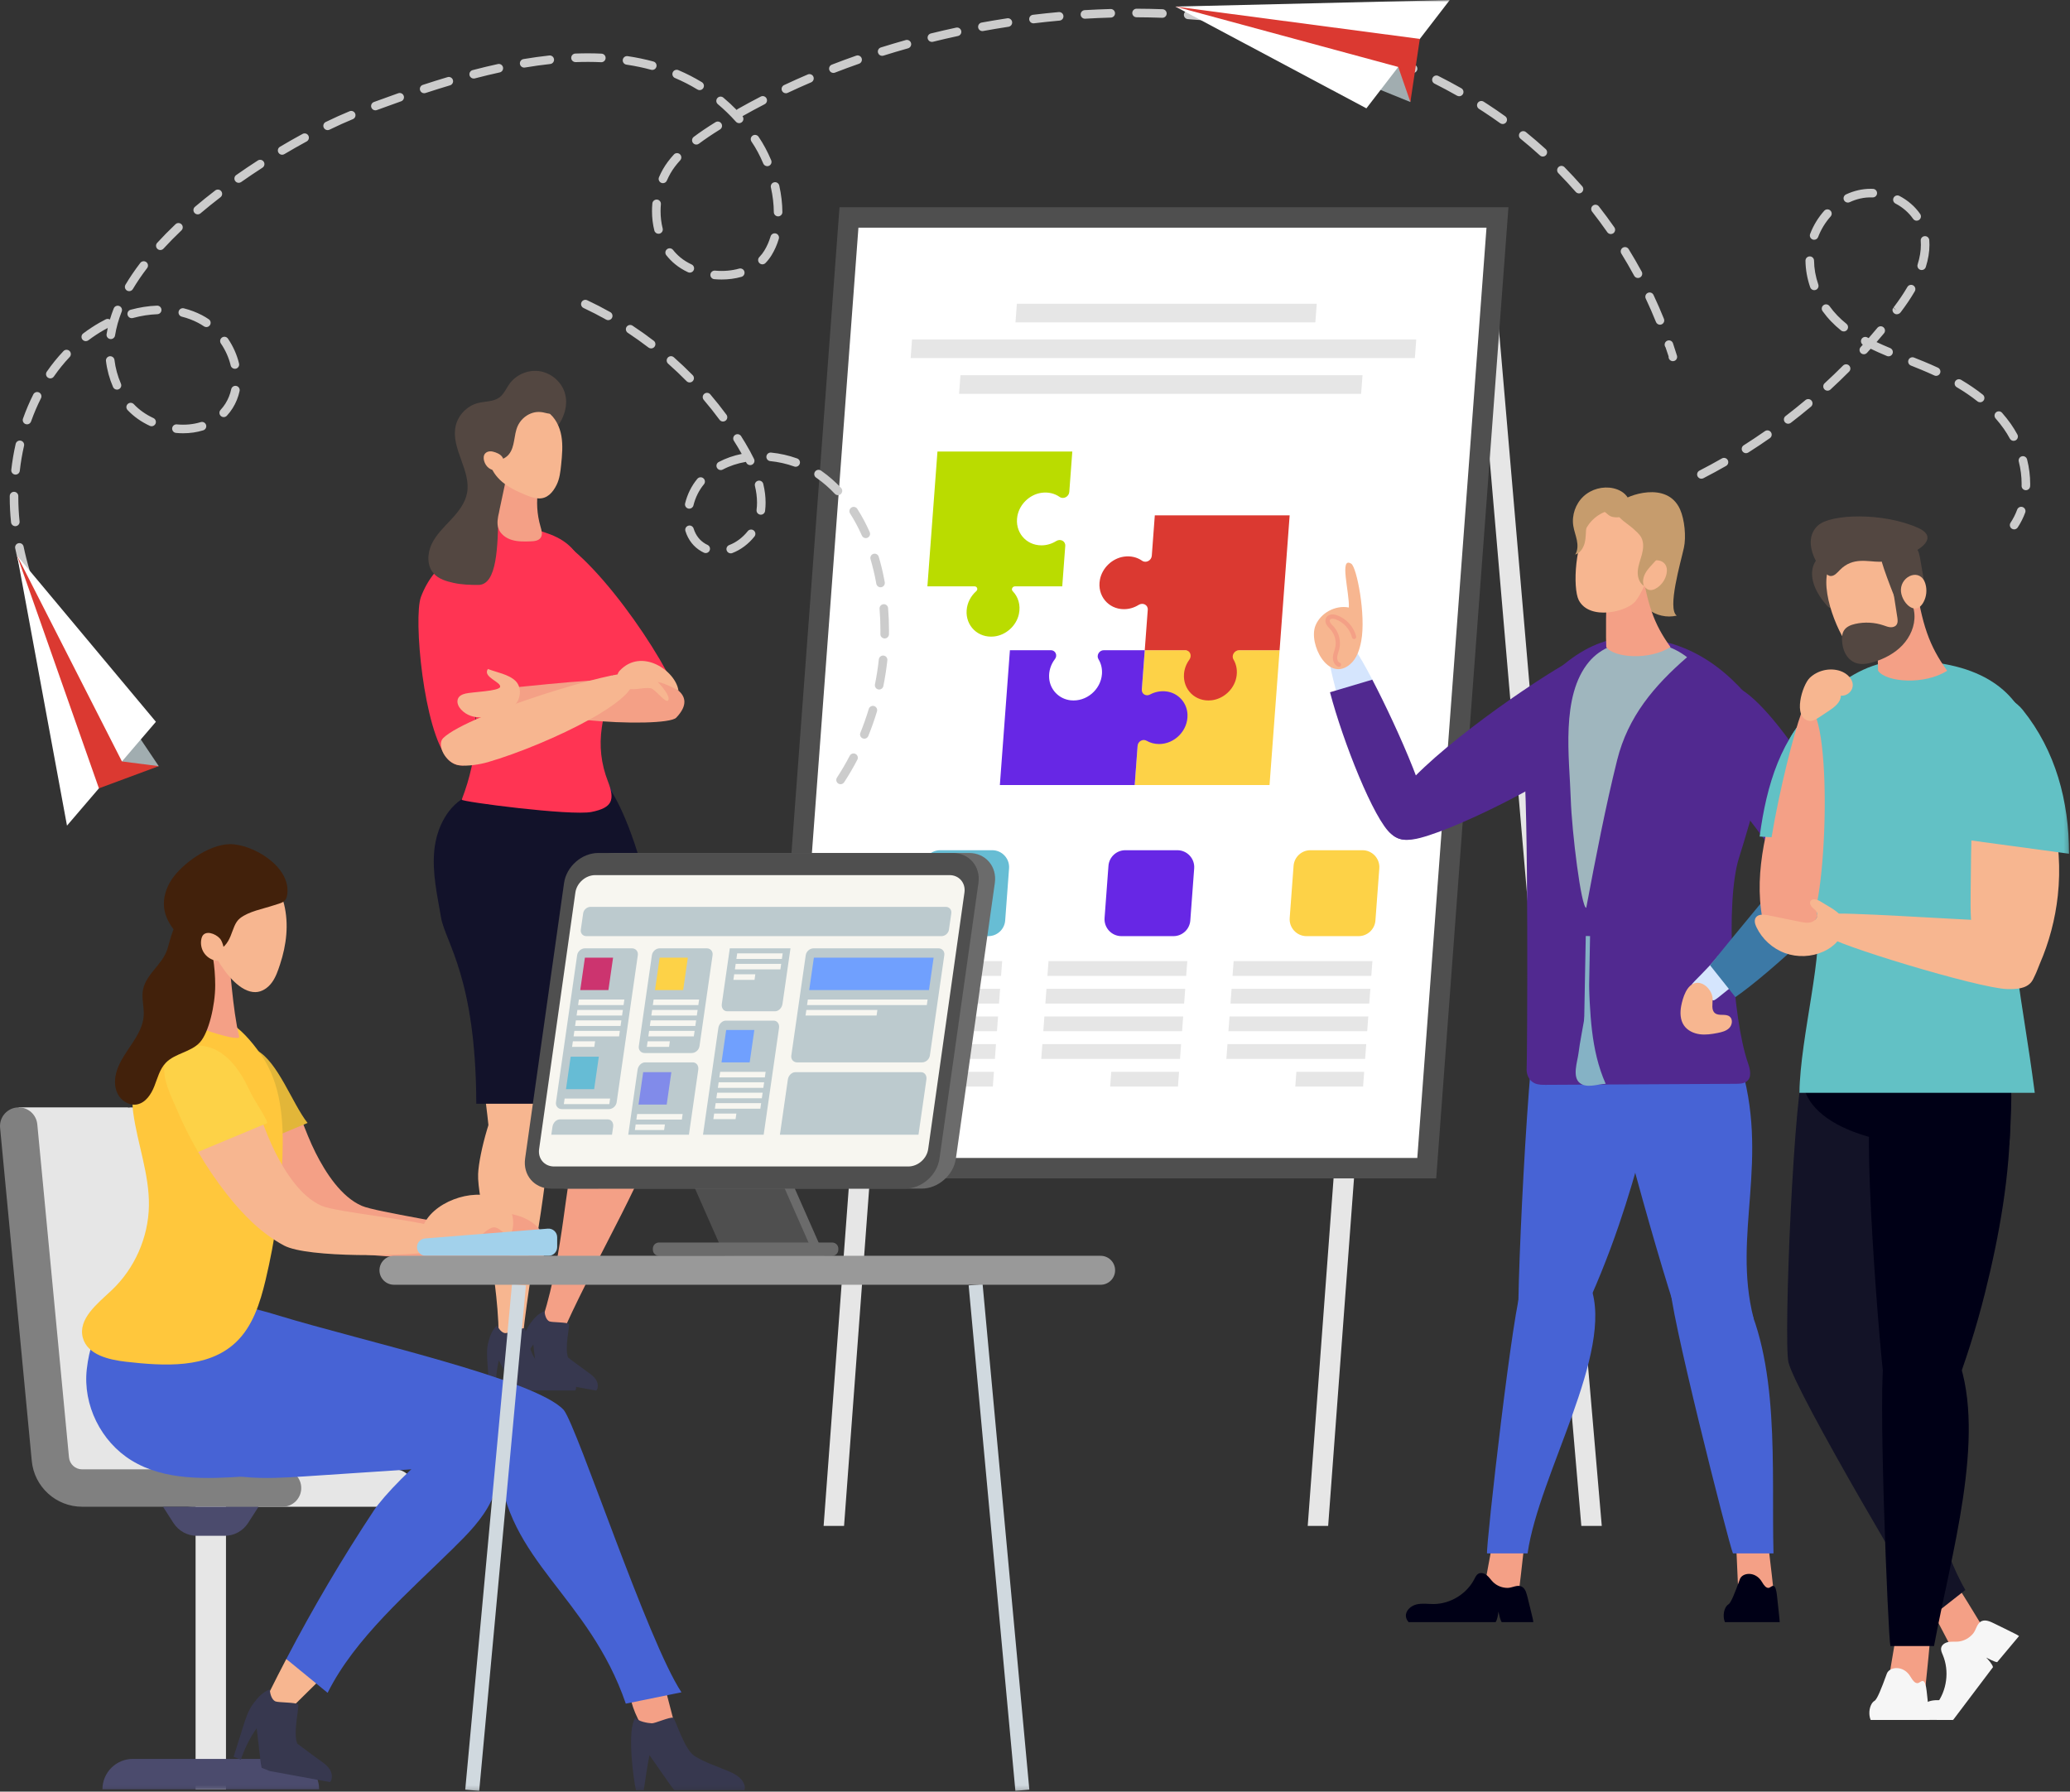 <svg xmlns="http://www.w3.org/2000/svg" xmlns:xlink="http://www.w3.org/1999/xlink" width="483" height="418" viewBox="0 0 483 418">
    <rect x="0" y="0" width="483" height="418" fill="#333333" stroke="none"/>
    <defs>
        <path id="prefix__a" d="M0 417.833L482.792 417.833 482.792 0 0 0z"/>
    </defs>
    <g fill="none" fill-rule="evenodd">
        <path fill="#F4A086" d="M133.972 270.109c-2.06 5.432-2.39 21.543-7.242 37.21-.194 1.02 4.728 2.61 5.332 1.87 7.782-17.111 19.555-36.325 21.883-47.448.776-3.711-3.02-11.888-7.585-8.816-4.156 2.798-10.677 12.675-12.388 17.184"/>
        <path fill="#37384F" d="M121.754 313.243c.477-1.513.968-3.055 1.889-4.346.9-1.264 1.969-2.49 3.434-3.002.01.817.36 2.059 1.109 2.389.59.26 4.06.169 4.544.598.324.288-1.061 5.566-.18 7.836 0 0 3.162 2.393 4.793 3.544.665.468 1.325.983 1.747 1.678.422.696.565 1.614.165 2.322-.038.068-.088.114-.131.172l-12.05-2.208-1.641-.646c-.131-.565-.203-1.151-.27-1.727l-.722-6.198c-1.357 1.925-2.423 4.054-3.163 6.29l-1.456-.572c.644-2.044 1.287-4.087 1.932-6.13"/>
        <path fill="#F4A086" d="M126.301 196.496c-.67 4.601.21 9.276 1.253 13.807 3.29 14.292 9.572 35.028 16.065 48.179.79 1.6 10.168 4.263 10.426 2.609 2.637-16.863-1.11-46.73-6.243-63.008-1.102-3.496-2.444-7.048-4.99-9.685-7.41-7.671-15.294-.27-16.51 8.098"/>
        <path fill="#F7B690" d="M111.56 273.89c-.25 5.805 4.498 21.203 4.814 37.602.138 1.03 5.31.993 5.65.099 2.012-18.689 7.15-40.629 5.866-51.92-.429-3.767-6.602-10.338-9.97-5.986-3.066 3.961-6.155 15.387-6.36 20.205"/>
        <path fill="#37384F" d="M113.745 318.003c-.11-1.583-.218-3.197.167-4.736.376-1.507.92-3.038 2.098-4.052.307.758 1.089 1.785 1.905 1.818.644.026 3.84-1.33 4.447-1.107.437.16 1.143 6.367 3.069 7.683 1.925 1.316 4.182 2.042 6.3 3.02.739.343 1.48.73 2.02 1.338.542.608.848 1.485.582 2.254-.026.074-.066.128-.098.193H120.22c-.33-.478-.611-.997-.883-1.508l-2.942-5.504c-.557 2.289-.771 4.66-.64 7.012h-1.565l-.446-6.411"/>
        <path fill="#222B56" d="M140.687 205.798c-3.682 4.564-14.783 8.29-17.924 6.335-17.178-10.694-16.973-8.67-18.28-13.87-1.015-4.03 1.16-8.105 3.255-11.694 1.87-3.202 21.088-6.194 29.73-3.946 1.753.456 4.457-.163 5.19 1.55 1.395 3.271 2.306 6.402 4.442 11.806 1.201 3.041-2.933 5.504-6.413 9.82"/>
        <path fill="#F7B690" d="M106.841 188.144c6.112-8.362 20.579-6.986 25.009 3.892 4.9 12.034-1.112 59.484-3.863 68.651-1.254 2.385-12.024 6.784-13.965 2.294-1.445-14.03-5.726-40.118-7.818-47.224-1.57-5.34-5.701-18.94.638-27.613"/>
        <path fill="#FF3453" d="M158.733 163.697c.36 1.123-6.796 2.21-7.78 1.332-9.13-8.132-20.715-19.367-26.568-30.1-1.006-1.847 3.452-8.245 3.184-10.33 9.831 2.846 27.957 29.08 31.164 39.098"/>
        <path fill="#12122A" d="M140.45 182.175c-2.13-.854-4.687 1.122-6.657 1.756-2.64.85-5.415 1.282-8.19 1.25-5.497-.063-11.291-1.83-16.306.422-4.795 2.153-7.442 7.54-7.962 12.771-.521 5.23.685 10.455 1.564 15.638.987 5.814 8.157 14.038 8.236 43.498h43.853c2.64-45.192-10.903-73.878-14.537-75.335"/>
        <path fill="#FF3453" d="M140.44 169.62c.945-6.385 3.351-12.647 2.878-19.084-.373-5.082-4.552-9.334-7.214-14.065-1.263-2.245-.546-5.997-2.063-7.877-3.132-3.882-7.673-4.514-12.419-6.046-12.992-4.196-16.358 15.236-15.82 19.515.536 4.279 3.22 10.289 3.991 14.532 1.976 10.864 1.91 19.668-2.055 29.975-.182.47 25.494 3.826 30.3 2.86 4.868-.98 5.491-2.796 3.821-7.101-1.608-4.148-2.076-8.282-1.42-12.709"/>
        <path fill="#F4A086" d="M151.874 158.72c-10.158-1.033-28.611 1.528-35.3 1.949.279 7.752 38.732 9.36 41.212 6.77 5.628-5.874-2.68-8.39-5.912-8.72"/>
        <path fill="#FF3453" d="M111.691 138.328l-.953 36.492c-.026.988-.08 2.058-.707 2.823-1.289 1.578-4.144 1.035-5.474-.51-5.74-6.659-8.125-33.056-6.344-37.847 1.463-3.935 4.307-7.839 8.224-9.61 5.458-2.47 5.365 4.398 5.254 8.653"/>
        <path fill="#F7B690" d="M146.892 157.207c-1.964-1.31-37.443 9.202-43.466 14.975-1.639 1.57.56 5.9 3.624 6.36 2.055.31 5.07-.23 6.794-.73 13.787-4.004 38.943-15.89 33.048-20.605"/>
        <path fill="#534741" d="M131.59 91.1c-.97-2.411-3.313-4.212-5.892-4.527-2.58-.316-5.29.866-6.811 2.971-.775 1.072-1.285 2.381-2.347 3.171-1.395 1.04-3.312.885-4.999 1.312-2.558.648-4.667 2.826-5.23 5.406-1.14 5.228 3.66 10.35 2.663 15.605-.454 2.394-2.056 4.395-3.717 6.176-1.662 1.781-3.473 3.501-4.523 5.699-1.051 2.197-1.163 5.056.456 6.877 1.156 1.301 2.936 1.826 4.636 2.202 1.895.418 3.83.479 5.772.479 4.487 0 4.487-9.243 4.718-16.39.132-4.136 9.706-4.585 10.876-8.554.64-2.177-.088-4.517.13-6.776.215-2.202 1.347-3.757 2.749-5.366 1.048-1.203 1.754-3.044 1.96-4.601.165-1.239.028-2.522-.44-3.684"/>
        <path fill="#F4A086" d="M125.585 114.12c-.476 2.898-.293 5.903.53 8.722.256.873.552 1.886.029 2.63-.501.709-1.498.802-2.366.83-1.453.046-2.936.09-4.331-.325-1.393-.413-2.71-1.37-3.166-2.752-.38-1.138-.132-2.38.118-3.554l1.436-6.76c.14-.66.297-1.353.749-1.855.758-.841 2.135-.849 3.139-.325 1.005.523 1.724 1.453 2.41 2.354l1.452 1.036z"/>
        <path fill="#F7B690" d="M129.862 113.145c.726-1.456.908-3.113 1.072-4.731.227-2.226.44-4.485.057-6.69-.383-2.204-1.44-4.384-3.284-5.65-2.229-1.526-5.232-1.471-7.79-.606-2.223.75-4.36 2.194-5.234 4.37-.475 1.184-.543 2.485-.604 3.758-.08 1.654-.155 3.35.35 4.928.56 1.746 1.801 3.215 3.264 4.32 1.463 1.105 3.146 1.879 4.84 2.58.978.405 1.986.793 3.043.86 2.106.13 3.412-1.386 4.286-3.14"/>
        <path fill="#534741" d="M120.78 99.426c-.941 2.124-.576 4.8-2.057 6.59-1.202 1.455-3.524 1.824-5.118.813-1.215-.77-1.93-2.2-2.011-3.637-.081-1.436.42-2.865 1.219-4.062.798-1.198 1.879-2.182 3.03-3.045 1.77-1.33 3.766-2.415 5.932-2.874 1.374-.292 2.816-.317 4.189-.012 1.037.23 3.045.795 3.322 2.022.275 1.212-.792 1.434-1.654 1.196-1.311-.364-2.485-.467-3.79.057-1.35.541-2.471 1.624-3.061 2.952"/>
        <path fill="#F7B690" d="M115.617 105.547c-.411-.147-.841-.263-1.277-.246-.436.017-.881.183-1.16.518-.375.452-.378 1.112-.23 1.68.377 1.433 1.64 2.467 3.155 2.167 1.15-.228 1.594-1.265 1.382-2.368-.182-.943-1.031-1.45-1.87-1.751M113.844 156.074c-1.313 1.906 3.145 3.025 2.848 4.19-.258 1.011-6.574 1.164-8.075 1.55-.728.186-1.576.497-1.82 1.38-.232.836.226 1.728.756 2.311 1.304 1.435 3.123 1.947 4.854 1.85 1.731-.098 3.41-.745 5.065-1.386.874-.339 1.764-.688 2.513-1.348 1.53-1.348 1.867-4.234.294-5.765-1.609-1.565-4.537-2.01-6.435-2.782M158.308 161.129c-1.565-.935-3.802-1.878-4.815-1.995.963.954 2.984 3.374 2.428 4.258-.538.857-3.067-2.674-4.077-2.821-1.988-.287-4.184.76-6.052-.155-1.406-.69-2.373-2.67-1.23-3.903 5.104-5.515 13.101-.041 13.746 4.616"/>
        <path fill="#E6E6E6" d="M349.234 70.862L373.746 355.999 368.977 355.999 344.466 70.862zM201.48 230.986L192.18 356h4.768l9.3-125.013h-4.768zm117.724 0h-4.769L305.135 356h4.768l9.301-125.013z"/>
        <path fill="#4F4F4F" d="M179.03 274.925L335.116 274.925 351.972 48.348 195.886 48.348z"/>
        <path fill="#FFF" d="M330.703 270.157L346.85 53.115 200.3 53.115 184.152 270.157z"/>
        <path fill="#FDD247" d="M304.865 218.407h12.134c2.066 0 3.782-1.593 3.935-3.653l.905-12.156c.17-2.288-1.641-4.238-3.935-4.238h-12.135c-2.065 0-3.781 1.593-3.934 3.653l-.905 12.156c-.17 2.288 1.64 4.238 3.935 4.238"/>
        <path fill="#E6E6E6" d="M318.307 250.062H302.49l-.256 3.442h15.817l.256-3.442zm.48-6.458H286.41l-.256 3.443h32.378l.255-3.443zm.481-6.457H286.89l-.256 3.442h32.378l.256-3.442zm.48-6.458H287.37l-.255 3.443h32.378l.255-3.443zm-31.897-6.457l-.257 3.442h32.38l.255-3.442h-32.378z"/>
        <path fill="#6727E5" d="M261.67 218.407h12.134c2.065 0 3.78-1.593 3.934-3.653l.905-12.156c.17-2.288-1.64-4.238-3.935-4.238h-12.134c-2.065 0-3.782 1.593-3.935 3.653l-.905 12.156c-.17 2.288 1.64 4.238 3.936 4.238"/>
        <path fill="#E6E6E6" d="M275.112 250.062h-15.818l-.256 3.442h15.817l.257-3.442zm.479-6.458h-32.377l-.256 3.443h32.378l.255-3.443zm.481-6.457h-32.378l-.256 3.442h32.378l.256-3.442zm.48-6.458h-32.377l-.256 3.443h32.378l.255-3.443zm-31.897-6.457l-.256 3.442h32.378l.256-3.442h-32.378z"/>
        <path fill="#67BDD4" d="M218.473 218.407h12.135c2.065 0 3.781-1.593 3.934-3.653l.905-12.156c.17-2.288-1.64-4.238-3.935-4.238h-12.135c-2.065 0-3.78 1.593-3.934 3.653l-.905 12.156c-.169 2.288 1.641 4.238 3.935 4.238"/>
        <path fill="#E6E6E6" d="M231.916 250.062h-15.817l-.256 3.442h15.817l.256-3.442zm.48-6.458h-32.377l-.256 3.443h32.378l.255-3.443zm.48-6.457H200.5l-.256 3.442h32.378l.256-3.442zm.48-6.458H200.98l-.255 3.443h32.378l.255-3.443zm-31.896-6.457l-.257 3.442h32.379l.256-3.442H201.46zM317.919 87.55h-93.812l-.323 4.339h93.813l.322-4.34zm-105.111-8.344l-.323 4.339h117.653l.322-4.34H212.808zm24.138-4.005h69.972l.322-4.34h-69.971l-.323 4.34z"/>
        <path fill="#FDD247" d="M264.762 183.158L296.225 183.158 298.572 151.695 267.109 151.695z"/>
        <path fill="#DB3931" d="M262.249 129.87c1.624-.233 3.102.154 4.249.958.882.618 2.172-.054 2.255-1.167l.703-9.43h31.464l-2.348 31.464h-9.427c-1.116 0-1.88 1.24-1.331 2.168.713 1.207.99 2.714.637 4.319-.598 2.726-3.017 4.898-5.777 5.202-3.748.412-6.68-2.487-6.408-6.122.09-1.24.545-2.393 1.249-3.357.692-.953.157-2.21-.98-2.21h-9.426l.703-9.427c.085-1.136-1.126-1.764-2.124-1.143-1.011.631-2.192.999-3.431.999-3.635 0-6.3-3.147-5.611-6.864.508-2.737 2.849-4.994 5.603-5.39"/>
        <path fill="#6727E5" d="M246.156 153.764c-.94 1.223-1.472 2.769-1.355 4.418.19 2.726 2.287 4.898 5 5.202 3.688.412 7.05-2.487 7.322-6.122.096-1.285-.21-2.476-.81-3.461-.545-.895.162-2.106 1.246-2.106h9.55l-.684 9.184c-.077 1.02.97 1.66 1.899 1.162 1.157-.62 2.5-.905 3.886-.718 2.727.367 4.768 2.627 4.873 5.389.14 3.722-2.995 6.875-6.633 6.875-1.08 0-2.073-.28-2.918-.768-.86-.5-2.008.13-2.085 1.156l-.685 9.183H233.3l2.346-31.463h9.549c1.063 0 1.633 1.195.96 2.069"/>
        <path fill="#BADC00" d="M218.74 105.34h31.465l-.704 9.429c-.083 1.114-1.373 1.786-2.254 1.168-1.148-.804-2.626-1.192-4.25-.96-2.755.397-5.095 2.655-5.603 5.392-.688 3.717 1.977 6.863 5.61 6.863 1.24 0 2.42-.367 3.433-.998.997-.623 2.208.007 2.123 1.143l-.703 9.426h-11.042c-.58 0-.921.708-.53 1.107 1.287 1.313 1.916 3.26 1.45 5.38-.598 2.726-3.017 4.899-5.777 5.202-3.748.412-6.68-2.487-6.407-6.122.13-1.76.987-3.342 2.253-4.463.448-.395.193-1.104-.382-1.104h-11.028l2.347-31.463z"/>
        <path fill="#6B6B6B" d="M192.374 292.986L171.441 292.986 160.976 269.257 181.907 269.257z"/>
        <path fill="#4F4F4F" d="M190.021 292.986L169.088 292.986 158.622 269.257 179.554 269.257z"/>
        <path fill="#6B6B6B" d="M194.191 289.89h-40.436c-.784 0-1.419.636-1.419 1.42v.257c0 .784.635 1.42 1.418 1.42h40.437c.784 0 1.42-.637 1.42-1.42v-.257c0-.784-.636-1.42-1.42-1.42M132.375 277.313c-3.868 0-6.57-3.146-6.023-7.015l9.087-64.279c.547-3.869 4.139-7.016 8.007-7.016h82.658c3.869 0 6.57 3.147 6.023 7.015l-9.087 64.28c-.547 3.87-4.14 7.015-8.007 7.015h-82.658z"/>
        <path fill="#4F4F4F" d="M128.55 277.313c-3.868 0-6.57-3.146-6.023-7.015l9.086-64.279c.548-3.869 4.14-7.016 8.008-7.016h82.659c3.868 0 6.57 3.147 6.023 7.015l-9.089 64.28c-.547 3.87-4.138 7.015-8.006 7.015H128.55z"/>
        <path fill="#F7F6F0" d="M129.28 272.147c-2.243 0-3.805-1.82-3.488-4.062l8.462-59.852c.317-2.244 2.393-4.063 4.637-4.063h82.658c2.244 0 3.805 1.819 3.488 4.063l-8.461 59.852c-.317 2.243-2.394 4.062-4.638 4.062H129.28z"/>
        <path fill="#BCCACE" d="M219.703 218.404H136.81c-.831 0-1.407-.674-1.288-1.505l.55-3.818c.119-.83.89-1.505 1.72-1.505h82.892c.83 0 1.408.674 1.289 1.505l-.55 3.818c-.12.831-.89 1.505-1.721 1.505M142.056 258.767H131.1c-.884 0-1.498-.716-1.37-1.601l4.936-34.315c.127-.885.948-1.602 1.832-1.602h10.956c.885 0 1.498.718 1.372 1.602l-4.938 34.315c-.127.885-.947 1.601-1.832 1.601M215.138 247.862H186.01c-.885 0-1.499-.717-1.37-1.6l3.367-23.412c.127-.884.947-1.6 1.832-1.6h29.13c.884 0 1.497.716 1.37 1.6l-3.368 23.411c-.128.884-.947 1.601-1.832 1.601M216.164 251.863c.137-.949-.421-1.718-1.245-1.718h-29.347c-.824 0-1.603.77-1.74 1.718l-1.853 12.877h32.332l1.853-12.877zM181.773 239.837c.137-.949-.42-1.718-1.245-1.718h-11.174c-.824 0-1.603.77-1.74 1.718l-3.583 24.903h14.16l3.582-24.903zM143.067 262.877c.136-.949-.422-1.718-1.246-1.718h-11.174c-.824 0-1.602.77-1.739 1.718l-.269 1.863h14.159l.269-1.863zM161.382 245.681h-10.956c-.884 0-1.497-.717-1.37-1.602l3.054-21.228c.126-.885.947-1.602 1.832-1.602H164.9c.882 0 1.498.718 1.37 1.602l-3.055 21.228c-.127.885-.946 1.602-1.832 1.602M170.289 221.249l-1.866 12.97c-.137.95.42 1.719 1.245 1.719h11.174c.824 0 1.603-.77 1.739-1.718l1.867-12.971h-14.16zM162.928 249.58c.136-.949-.422-1.718-1.246-1.718h-11.174c-.824 0-1.602.77-1.739 1.719l-2.182 15.16h14.16l2.181-15.16z"/>
        <path fill="#CC346F" d="M141.961 230.994L135.39 230.994 136.479 223.43 143.05 223.43z"/>
        <path fill="#F7F6F0" d="M133.484 244.237h5.185l.187-1.299h-5.185l-.187 1.3zm.351-2.437h10.613l.186-1.298h-10.612l-.187 1.298zm.35-2.436h10.613l.187-1.299h-10.612l-.188 1.3zm.351-2.437h10.613l.187-1.298h-10.613l-.187 1.298zm.538-3.735l-.188 1.3H145.5l.186-1.3h-10.612z"/>
        <path fill="#FDD247" d="M159.404 230.994L152.833 230.994 153.922 223.43 160.493 223.43z"/>
        <path fill="#F7F6F0" d="M150.927 244.237h5.185l.186-1.299h-5.184l-.187 1.3zm.351-2.437h10.613l.186-1.298h-10.613l-.186 1.298zm.35-2.436h10.613l.187-1.299h-10.613l-.187 1.3zm.351-2.437h10.613l.187-1.298h-10.614l-.186 1.298zm.537-3.735l-.187 1.3h10.614l.186-1.3h-10.613z"/>
        <path fill="#70A0FE" d="M174.925 247.865L168.354 247.865 169.442 240.301 176.013 240.301z"/>
        <path fill="#F7F6F0" d="M166.448 261.107h5.186l.186-1.299h-5.185l-.187 1.3zm.35-2.437h10.614l.186-1.298h-10.612l-.187 1.298zm.35-2.436h10.614l.188-1.298h-10.613l-.188 1.298zm.352-2.436h10.613l.188-1.299h-10.614l-.187 1.3zm.538-3.736l-.188 1.3h10.614l.186-1.3h-10.612zM171.126 228.602h4.929l.186-1.299h-4.928l-.187 1.3zm.35-2.437h10.613l.187-1.298h-10.613l-.186 1.298zm.538-3.735l-.187 1.3h10.612l.188-1.3h-10.613z"/>
        <path fill="#70A0FE" d="M216.758 230.994L188.815 230.994 189.905 223.43 217.846 223.43z"/>
        <path fill="#F7F6F0" d="M187.962 236.928h16.574l.188-1.3h-16.575l-.187 1.3zm.537-3.735l-.186 1.298h27.943l.186-1.298h-27.943z"/>
        <path fill="#818BEA" d="M155.56 257.709L148.989 257.709 150.078 250.145 156.648 250.145z"/>
        <path fill="#F7F6F0" d="M148.135 263.643h6.823l.188-1.299h-6.824l-.187 1.299zm.537-3.735l-.186 1.298H159.1l.186-1.298h-10.613z"/>
        <path fill="#66BCD5" d="M138.636 254.103L132.065 254.103 133.153 246.539 139.724 246.539z"/>
        <path fill="#F7F6F0" d="M131.749 256.302L131.562 257.601 142.175 257.601 142.361 256.302z"/>
        <path fill="#E6E6E6" d="M29.876 258.362l.005.055c.214-.033.43-.055.653-.055 2.249 0 4.129 1.71 4.342 3.949l7.393 77.694c.149 1.597 1.47 2.802 3.076 2.802H92.1c2.409 0 4.362 1.952 4.362 4.362 0 2.409-1.953 4.36-4.362 4.36H45.345c-3.572 0-6.792-1.6-8.968-4.138-2.571.19-12.532 1.044-12.532 1.044l-10.208-3.248-9.275-86.825h25.514z"/>
        <path fill="gray" d="M19.172 342.807c-1.604 0-2.927-1.206-3.076-2.803L8.703 262.31c-.212-2.238-2.092-3.949-4.341-3.949-2.572 0-4.585 2.216-4.341 4.776l7.389 77.68c.569 6.072 5.665 10.714 11.762 10.714H65.93c2.407 0 4.36-1.954 4.36-4.363 0-2.409-1.953-4.361-4.36-4.361H19.172z"/>
        <mask id="prefix__b" fill="#fff">
            <use xlink:href="#prefix__a"/>
        </mask>
        <path fill="#E6E6E6" d="M45.636 417.458L52.729 417.458 52.729 351.53 45.636 351.53z" mask="url(#prefix__b)"/>
        <path fill="#4B4B6D" d="M23.905 417.458c0-3.917 3.176-7.093 7.093-7.093h36.37c3.917 0 7.093 3.176 7.093 7.093H23.905zM52.42 358.314h-6.475c-2.21 0-4.268-1.124-5.464-2.983l-2.444-3.801h22.292l-2.444 3.8c-1.195 1.86-3.254 2.984-5.465 2.984" mask="url(#prefix__b)"/>
        <path fill="#F4A086" d="M110.966 287.203c-3.43-1.616-23.084-4.362-26.558-5.876-4.788-2.086-8.416-7.71-10.767-12.373-1.3-2.578-2.336-5.274-3.37-7.971l-14.69 7.761c1.988 3.406 4.203 6.681 6.636 9.784 3.734 4.762 8.061 9.203 13.4 12.054 5.563 2.973 28.588 3.333 34.82 2.35 5.02-1.042 3.957-4.113.529-5.729" mask="url(#prefix__b)"/>
        <path fill="#E2B639" d="M59.903 245.037c-3.878-2.1-11.836-1.655-12.221 3.933-.225 3.287 1.662 6.879 2.913 9.833 1.396 3.298 2.996 6.51 4.787 9.61.065.111.134.22.2.332l16.185-6.75c-3.556-4.48-6.888-14.263-11.864-16.958" mask="url(#prefix__b)"/>
        <path fill="#F4A086" d="M125.088 285.973c1.283 1.222 2.253 2.872 2.29 4.644.04 1.77-1.405 5.32-2.722 4.135-1.087-.98-1.36-2.62-2.822-2.575-1.463.044-2.774.852-4.135 1.393-4.014 1.595-16.175-.57-11.002-6.927 3.963-4.87 14.064-4.791 18.39-.67M151.972 406.354c.83 1.246 1.94 2.637 3.434 2.602 2.578-.061 2.766-3.741 2.12-6.218l-2.09-8.018-8.098 2.367c.883 3.36 3.065 6.91 4.634 9.267" mask="url(#prefix__b)"/>
        <path fill="#4763D5" d="M131.551 328.97c-6.516-7.198-47.252-16.146-66.41-22.006-14.306-4.377-29.028-6.838-31.206 12.484-.94 8.335 3.303 16.897 10.442 21.28 7.778 4.777 17.554 4.33 26.66 3.727l45.37-3.004c1.661 22.72 20.97 30.855 29.615 56.02l12.987-2.647c-7.874-11.85-24.22-61.706-27.458-65.854" mask="url(#prefix__b)"/>
        <path fill="#F7B690" d="M62.944 394.618c-.664 1.342-1.314 2.998-.537 4.274 1.342 2.203 4.622.526 6.445-1.272l5.899-5.818-7.948-4.748c-1.31 2.508-2.603 5.026-3.859 7.564" mask="url(#prefix__b)"/>
        <path fill="#4763D5" d="M30.691 340.729c7.777 4.776 17.554 4.329 26.66 3.726l53.935-3.571c2.87-.19 6.091-.555 7.881-2.806 2.09-2.63 1.078-6.738-1.302-9.108s-5.728-3.433-8.94-4.416c-19.157-5.864-38.313-11.73-57.47-17.591-14.306-4.376-29.029-6.837-31.206 12.485-.94 8.334 3.302 16.897 10.442 21.28" mask="url(#prefix__b)"/>
        <path fill="#4763D5" d="M120.227 333.925c-3.96-12.262-28.664 11.94-32.977 18.455-7.4 11.177-14.222 22.759-20.447 34.674l9.644 7.894c6.325-12.743 18.94-23.5 29.26-33.677 3.39-3.345 6.85-6.785 8.92-11.128 2.071-4.343 6.306-14.031 5.6-16.218" mask="url(#prefix__b)"/>
        <path fill="#FFC73C" d="M31.074 259.52c.98 7.317 3.79 14.41 3.673 21.792-.12 7.39-3.342 14.682-8.728 19.744-3.32 3.12-7.878 6.663-6.688 11.06 1.068 3.957 6.015 5.129 10.088 5.59 8.879 1.01 19.009 1.634 25.542-4.464 3.999-3.735 5.73-9.257 7.003-14.58 2.255-9.428 3.577-19.08 3.94-28.766.31-8.25-.241-17.044-4.983-23.802-4.726-6.733-10.03-11.198-17.76-8.824-8.792 8.624-13.06 14.994-12.087 22.25" mask="url(#prefix__b)"/>
        <path fill="#37384F" d="M148.305 400.726c.504.884 2.828 1.296 3.786 1.334.757.03 4.224-1.548 4.973-1.29.54.185 2.551 7.422 5.05 8.957 2.496 1.534 5.265 2.38 7.921 3.522.927.397 1.866.85 2.613 1.558.747.708 1.271 1.73 1.11 2.627-.016.087-.053.15-.079.225h-16.337c-.474-.556-.902-1.161-1.318-1.757l-4.483-6.416c-.47 2.337-.878 5.077-1.33 8.173h-1.824c-.583-2.491-2.193-14.344-.082-16.933M56.761 402.724c.556-1.764 1.128-3.561 2.201-5.067 1.052-1.474 2.297-2.902 4.005-3.5.011.953.42 2.4 1.292 2.785.69.303 4.734.197 5.297.697.38.335-1.236 6.488-.209 9.135 0 0 3.685 2.79 5.587 4.132.775.546 1.545 1.145 2.037 1.957.492.81.66 1.88.192 2.705-.045.08-.1.135-.153.202l-14.046-2.575-1.914-.752c-.153-.66-.237-1.344-.315-2.013l-.84-7.226c-1.584 2.245-2.827 4.726-3.689 7.332l-1.697-.666 2.252-7.147" mask="url(#prefix__b)"/>
        <path fill="#F7B690" d="M101.611 286.33c-3.429-1.615-23.083-3.488-26.558-5.002-4.787-2.087-8.415-7.71-10.767-12.373-1.3-2.578-2.335-5.274-3.37-7.972l-14.689 7.762c1.988 3.406 4.203 6.68 6.637 9.784 3.734 4.762 8.06 9.202 13.398 12.053 5.565 2.974 28.589 2.46 34.821 1.478 5.021-1.043 3.957-4.113.528-5.73" mask="url(#prefix__b)"/>
        <path fill="#FDD247" d="M58.265 254.496c-1.733-3.762-4.074-7.487-7.716-9.459-3.878-2.1-11.836-1.655-12.22 3.933-.227 3.287 1.662 6.879 2.912 9.833 1.396 3.298 2.996 6.51 4.788 9.61.064.111.133.22.198.332l16.185-6.75c-.836-2.183-3.17-5.377-4.147-7.499" mask="url(#prefix__b)"/>
        <path fill="#F7B690" d="M115.668 279.523c1.622.714 3.094 1.938 3.73 3.591.637 1.654.482 5.483-1.16 4.814-1.354-.553-2.166-2.003-3.527-1.466-1.361.538-2.321 1.743-3.417 2.713-3.236 2.862-15.411 4.951-12.7-2.786 2.078-5.925 11.606-9.276 17.074-6.866" mask="url(#prefix__b)"/>
        <path fill="#F4A086" d="M44.66 220.433c.685-1.29 8.188 2.579 8.634 3.505.446.927.919 11.41 2.523 17.953.346 1.413-13.65-2.911-12.656-4.621 1.61-2.774 3.258-13.346 1.499-16.838" mask="url(#prefix__b)"/>
        <path fill="#F7B690" d="M66.29 210.984c-2.591-10.753-17.301-8.485-20.794-7.413-3.494 1.073-3.583 6.015-3.92 9.653-.208 2.245.606 4.479 1.942 6.262 1.284 1.714 6.879 4.295 7.196 4.363 2.076 3.579 5.45 7.672 8.884 7.62 1.546-.022 2.948-1.013 3.857-2.264.908-1.252 1.405-2.747 1.89-4.216 1.502-4.56 2.07-9.338.946-14.005" mask="url(#prefix__b)"/>
        <path fill="#42210B" d="M40.83 217.233c-1.28-1.547-2.28-3.386-2.532-5.379-.298-2.358.485-4.767 1.812-6.739 2.369-3.52 8.489-8.066 13.432-8.166 5.28-.107 14.35 5.152 13.49 11.686-.258 1.955-1.331 1.97-3.201 2.594-2.465.822-5.771 1.391-7.815 2.995-2.445 1.918-1.358 6.544-6.361 8.048-1.617.485-3.28 3.342-4.353 5.563-1.278-1.45-3.232-9.106-4.471-10.602" mask="url(#prefix__b)"/>
        <path fill="#42210B" d="M33.413 230.703c-.472 2.014.239 4.115.125 6.181-.265 4.803-4.755 8.275-6.254 12.844-.577 1.758-.674 3.751.144 5.412.816 1.661 2.688 2.863 4.51 2.535 2.01-.365 3.31-2.325 4.065-4.223.754-1.898 1.252-3.99 2.66-5.469 2.173-2.284 5.938-2.493 8.03-4.85 2.018-2.274 3.522-8.585 3.522-13.243 0-8.98-2.88-17.173-7.19-15.881-2.57.77-3.312 5.452-3.996 7.51-1.161 3.493-4.787 5.636-5.616 9.184" mask="url(#prefix__b)"/>
        <path fill="#F7B690" d="M47.483 218.057c-.263.244-.397.595-.479.944-.256 1.094-.053 2.288.551 3.236.604.947 1.602 1.636 2.701 1.865.437.09.918.104 1.298-.128 1.31-.798.646-3.577.016-4.654-.653-1.118-2.972-2.3-4.087-1.263" mask="url(#prefix__b)"/>
        <path fill="#A2D1EB" d="M127.82 286.65l-28.655 2.292c-1.053.083-1.864.962-1.864 2.019 0 1.118.907 2.025 2.026 2.025h28.655c1.118 0 2.026-.907 2.026-2.025v-2.292c0-1.183-1.009-2.114-2.188-2.02" mask="url(#prefix__b)"/>
        <path fill="#D0D9DF" d="M111.814 417.833L108.557 417.532 119.462 299.59 122.719 299.892zM236.923 417.833L226.018 299.892 229.274 299.59 240.179 417.532z" mask="url(#prefix__b)"/>
        <path fill="#999" d="M256.814 299.74H91.922c-1.865 0-3.377-1.511-3.377-3.376 0-1.866 1.512-3.377 3.377-3.377h164.892c1.865 0 3.378 1.51 3.378 3.377 0 1.865-1.513 3.377-3.378 3.377" mask="url(#prefix__b)"/>
        <path fill="#4763D5" d="M368.755 307.914c-1.383 2.915-3.267 6.202-6 7.018-1.895.565-7.22-3.019-8.286-4.458-1.065-1.439 2.238-70.823 4.625-75.047 3.2-5.666 28.454 2.16 27.584 11.99-1.111 12.566-4.692 25.936-8.94 38.397-2.55 7.478-5.551 14.872-8.983 22.1" mask="url(#prefix__b)"/>
        <path fill="#F4A086" d="M413.96 372.324c-2.721.409-5.602.179-8.351-.667l-.435-9.77c-.02-.411-.032-.842.152-1.19.27-.512.893-.71 1.479-.815 2.217-.398 5.637-.522 6 2.303.434 3.377.768 6.76 1.156 10.139M354.29 372.324c-2.816.409-5.644.179-8.2-.667.604-3.257 1.208-6.513 1.81-9.77.077-.411.16-.842.426-1.19.389-.512 1.057-.71 1.666-.815 2.309-.398 5.758-.522 5.472 2.303-.342 3.377-.785 6.76-1.174 10.139" mask="url(#prefix__b)"/>
        <path fill="#4763D5" d="M355.21 299.927c3.606-5.765 12.297-9.717 15.949.284 5.57 15.253-12.095 43.783-14.724 62.202h-9.46c-.262-1.782 6.235-59.288 8.236-62.486" mask="url(#prefix__b)"/>
        <path fill="#0A3C5F" d="M400.984 252.322c-2.303 1.814-5.348 2.092-8.204 2.092-23.513 0-37.118-7.647-33.866-18.447 3.34-11.095 24.382-9.304 35.373-5.73 2.369.772 5.821 1.518 7.439 3.73 2.346 3.207 4.854 13.947-.742 18.355" mask="url(#prefix__b)"/>
        <path fill="#512990" d="M331.397 195.484c-2.258.597-5.01.86-6.602-.85-.929-1-1.206-2.478-1.002-3.828.204-1.35.833-2.596 1.525-3.773 5.45-9.257 29.461-26.08 39.415-31.864 4.381-2.546 2.873 20.484 1.221 23.006-1.673 2.555-24.082 14.538-34.557 17.309" mask="url(#prefix__b)"/>
        <path fill="#4763D5" d="M409.175 307.598c-.498 2.915-4.262 6.518-6.748 7.334-1.723.566-8.136-3.019-9.639-4.458-1.502-1.439-18.336-59.649-17.232-63.873 1.48-5.667 6.266-9.336 11.486-10.181 7.586-1.228 15.781 1.411 18.816 10.997 7.322 23.136-1.754 40.422 3.317 60.181" mask="url(#prefix__b)"/>
        <path fill="#D5E5FD" d="M316.38 151.915c-.967-1.295-2.2-2.725-3.815-2.653-1.363.06-2.462 1.26-2.841 2.57-.115.397.877 5.004 2.202 10.038l8.28-3.306c-1.663-3.187-3.054-5.612-3.827-6.649" mask="url(#prefix__b)"/>
        <path fill="#512990" d="M320.206 158.565l-9.874 2.94c3.038 11.552 10.258 29.768 14.273 33.077 2.903 2.39 6.096 1.37 8.366-1.117 2.463-2.701-6.87-23.6-12.765-34.9" mask="url(#prefix__b)"/>
        <path fill="#4763D5" d="M389.801 299.927c1.647-5.754 10.02-10.302 16.045.284 9.704 17.045 7.436 42.52 7.971 62.202h-9.459c-.868-1.782-15.473-59.288-14.557-62.486" mask="url(#prefix__b)"/>
        <path fill="#512990" d="M356.366 164.456c-2.396 3.543-1.526 8.593-.93 12.69 1.278 8.766.907 70.666.786 72.047-.12 1.381.482 2.921 1.875 3.544.817.366 1.772.368 2.687.362 12.349-.08 31.9-.16 44.25-.24.819-.006 1.697-.026 2.368-.445 1.483-.925.97-2.934.438-4.471-3.563-10.288-5.322-37.37-2.09-47.742 3.208-10.293 7.147-23.007 5.37-33.768-4.357-5.321-13.267-17.669-30.934-17.669-12.392 0-21.671 12.512-23.82 15.692" mask="url(#prefix__b)"/>
        <path fill="#512990" d="M404.41 159.993c-1.686-.503-13.56.252-10.391 8.695 3.934 10.48 11.794 19.014 18.355 28.083 2.015 2.787 4.062 5.606 6.719 7.79 2.657 2.183 6.038 3.696 9.465 3.414 1.794-.148 4.443-.992 5.323-2.753.708-1.416-.172-3.746-.493-5.157-1.142-5.005-19.613-37.277-28.978-40.072" mask="url(#prefix__b)"/>
        <path fill="#18898D" d="M420.072 191.239c.018.068.026.138.026.209-.006-.07-.018-.14-.026-.21" mask="url(#prefix__b)"/>
        <path fill="#D5E5FD" d="M394.774 229.685c-.164 1.744 3.303 3.32 5.012 3.708.494.112 3.03-2.419 6.587-4.885l-5.429-5.552c-2.534 3.166-6.136 6.373-6.17 6.73" mask="url(#prefix__b)"/>
        <path fill="#9FB6BE" d="M370.124 211.798c2.24-11.873 4.53-23.712 7.209-34.463 2.534-10.167 8.632-17.33 16.317-24.007-6.347-4.956-17.417-5.426-22.858 1.05-6.714 7.987-4.58 22.475-4.28 32.053.24 7.6 2.439 25.38 3.612 25.367" mask="url(#prefix__b)"/>
        <path fill="#3C79A6" d="M434.03 202.67c-.448-1.611-2.097-2.56-3.67-3.131-2.638-.961-5.954-1.611-8.754-1.047-1.931.389-2.528 2.144-3.632 3.559-2.761 3.542-13.56 16.385-18.967 23.144l5.917 7.44c8.74-6.061 24.62-21.406 27.278-24.88 1.138-1.485 2.332-3.282 1.829-5.085" mask="url(#prefix__b)"/>
        <path fill="#C69C6D" d="M378.2 117.002c1.364-1.369 10.784-4.956 13.816 1.842 1.055 2.366 1.449 6.406.897 8.936-.733 3.358-3.954 14.281-1.671 15.848-2.3.55-4.841-.022-6.686-1.5-1.845-1.48-2.954-3.837-2.917-6.202.04-2.673 1.442-5.356.683-7.919-.458-1.547-1.635-2.759-2.771-3.905-.914-.922-2.454-1.938-2.69-3.252-.24-1.343.403-2.908 1.34-3.848" mask="url(#prefix__b)"/>
        <path fill="#C69C6D" d="M369.509 121.327c.155-1.131.518-2.298 1.364-3.065 1.356-1.228 3.51-1.033 5.163-.249.89.422 1.803 1.15 1.808 2.136.005.825-.63 1.499-1.248 2.046-1.428 1.262-3.476 3.134-5.358 3.637-2.322.621-1.916-3.17-1.73-4.505" mask="url(#prefix__b)"/>
        <path fill="#F4A086" d="M375.222 136.377c1.21-5.341 5.251-6.592 7.602-5.311 1.505 9.998 3.04 14.44 6.96 19.894-4.874 3.124-13.19 2.543-14.989 0-.072-.801-.199-11.822.427-14.583" mask="url(#prefix__b)"/>
        <path fill="#F7B690" d="M385.111 123.773c-2.265-5.426-9.692-6.742-13.878-2.078-3.832 4.27-4.285 15.524-2.863 18.31 2.487 4.871 11.406 2.73 13.307.177 2.786-3.738 5.338-11.846 3.434-16.409" mask="url(#prefix__b)"/>
        <path fill="#C69C6D" d="M370.164 122.77c-.16 1.255-.088 2.54-.372 3.772-.284 1.232-1.036 2.468-2.243 2.845.616-.975.614-2.222.386-3.353-.226-1.131-.656-2.217-.834-3.356-.387-2.485.527-5.136 2.363-6.855 1.837-1.718 4.543-2.454 6.996-1.903 1.353.305 2.673 1.03 3.378 2.224.705 1.194.628 2.894-.407 3.816-.842.752-2.154.87-3.22.624-.905-.21-1.184-.83-1.927-1.24-2.33-1.286-3.88 1.535-4.12 3.427" mask="url(#prefix__b)"/>
        <path fill="#F7B690" d="M388.875 133.788c-.254 1.323-1.046 2.536-2.155 3.3-3.176 2.187-4.388-2.378-3.14-4.636 1.487-2.692 5.987-2.264 5.295 1.336" mask="url(#prefix__b)"/>
        <path fill="#C69C6D" d="M377.405 119.803c.024 1.027 2.757 2.695 3.51 3.395.752.7 1.604 1.341 2.073 2.255.605 1.18.462 2.601.125 3.882-.338 1.281-.855 2.528-.962 3.848-.107 1.32.299 2.793 1.417 3.504-.486-1.225.036-2.634.82-3.693.785-1.059 1.822-1.916 2.57-3 1.44-2.079 1.647-4.948.523-7.213-.8-1.612-3-4.23-4.68-4.86-1.388-.522-5.45-.443-5.396 1.882" mask="url(#prefix__b)"/>
        <path fill="#000016" d="M328.045 377.108c-.121-1.354 1.163-2.475 2.485-2.79 1.322-.314 2.704-.075 4.063-.091 3.875-.045 7.64-2.37 9.418-5.813.244-.473.48-.996.945-1.257.618-.348 1.42-.09 1.969.362.549.45.935 1.064 1.436 1.567.899.9 2.18 1.398 3.449 1.38 1.063-.016 2.254-.828 3.274-.291.9.474 1.145 1.722 1.373 2.612.394 1.533.75 3.077 1.126 4.615.083.34.164.697.19 1.047h-7.385c-.343-.483-.623-1.891-.771-2.472-.024.597-.26 2.013-.64 2.472h-20.294c-.35-.375-.592-.832-.638-1.341M402.199 377.108c-.054-1.354.51-2.475 1.092-2.79.58-.314 1.488-2.584 2.69-5.904.55-1.518 3.616-1.943 5.148.672.497.848.958 1.398 1.515 1.38.467-.016.99-.828 1.44-.291.396.474.503 1.722.603 2.612.173 1.533.33 3.077.494 4.615.038.34.073.697.084 1.047h-12.787c-.152-.375-.26-.832-.28-1.341" mask="url(#prefix__b)"/>
        <path fill="#85B2C5" d="M370.378 252.279L369.378 252.26 370.013 218.375 371.014 218.394z" mask="url(#prefix__b)"/>
        <path fill="#F7B690" d="M392.287 234.642c-.308 1.576-.258 3.325.665 4.638.814 1.16 2.207 1.814 3.61 2.008 1.404.196 2.83-.017 4.22-.292.986-.195 2.025-.453 2.725-1.173.7-.72.86-2.053.066-2.668-.938-.728-2.48-.04-3.41-.782-.933-.744-.51-2.203-.557-3.397-.071-1.803-1.944-3.969-3.892-3.656-2.154.344-3.077 3.529-3.427 5.322M306.956 145.917c1.218-2.945 4.646-4.79 7.775-4.184.189-3.404-2.31-12.043.566-10.21 1.274.811 3.454 11.958 2.328 18.007-.372 2-1.023 4.076-2.558 5.41-5.122 4.447-9.864-4.786-8.111-9.023" mask="url(#prefix__b)"/>
        <path fill="#F4A086" d="M312.416 155.576c-.058 0-.116-.01-.173-.031-.933-.344-1.294-1.414-1.234-2.262.036-.514.184-.985.327-1.441.072-.231.144-.462.2-.696.352-1.492-.062-3.132-1.083-4.277-.078-.087-.158-.171-.238-.256-.232-.243-.471-.494-.657-.811-.347-.59-.378-1.26-.081-1.747.513-.845 1.648-.81 2.467-.522 2.177.763 3.94 2.703 4.494 4.942.067.268-.096.539-.365.605-.27.064-.54-.098-.605-.365-.475-1.92-1.99-3.584-3.856-4.24-.498-.175-1.1-.197-1.28.099-.118.194-.041.5.088.719.129.22.319.419.52.63.088.093.176.186.26.28 1.234 1.386 1.735 3.368 1.309 5.173-.061.258-.14.51-.22.764-.131.42-.255.817-.282 1.213-.035.49.157 1.097.582 1.254.26.095.39.383.296.642-.074.202-.266.327-.47.327" mask="url(#prefix__b)"/>
        <path fill="#85B2C5" d="M370.655 227.486c.385 8.73.46 17.385 4.003 25.373-1.958.073-4.371 1.108-6.028-.182-1.83-1.423-.568-4.98-.325-6.879.745-5.797 2.63-12.487 2.35-18.312" mask="url(#prefix__b)"/>
        <path fill="#F4A086" d="M449.157 394.69c-3.023.44-6.07.193-8.835-.718l1.77-10.512c.074-.442.158-.907.436-1.281.408-.551 1.123-.764 1.777-.877 2.477-.428 6.187-.562 5.93 2.479-.307 3.633-.722 7.274-1.078 10.909M463.35 380.765c-2.112 2.219-4.659 3.903-7.384 4.884-1.653-3.158-3.305-6.315-4.959-9.471-.209-.4-.424-.822-.43-1.291-.012-.692.422-1.303.868-1.796 1.69-1.872 4.527-4.269 6.163-1.687 1.953 3.087 3.826 6.245 5.742 9.361" mask="url(#prefix__b)"/>
        <path fill="#131327" d="M421.316 247.38c3.443-6.097 30.62 2.325 29.684 12.902-1.198 13.523-5.048 27.91-9.62 41.319-.195.569-.392 1.137-.59 1.706-2.454 6.99-2.255 14.66.7 21.455 6.375 14.662 10.387 34.58 17.091 46.19l-8.007 6.285c-1.407-1.334-31.718-52.584-33.273-59.446-1.174-5.19 1.278-65.563 4.015-70.41" mask="url(#prefix__b)"/>
        <path fill="#000016" d="M468.882 266.675c-.185 3.149-8.243 1.136-11.317 1.136-25.301 0-39.942-8.228-36.442-19.85 3.594-11.94 26.237-10.012 38.064-6.164 2.548.829 6.262 1.63 8.005 4.012 2.524 3.45 2.356 9.504 1.69 20.866" mask="url(#prefix__b)"/>
        <path fill="#F4A086" d="M431.786 183.713c-.822 11.63-3.104 23.544-9.646 33.195-1.411 2.08-3.458 4.238-5.958 3.975-1.46-.153-2.73-1.16-3.52-2.398-.787-1.24-1.157-2.695-1.427-4.14-2.12-11.363 1.349-22.944 4.804-33.975 1.423-4.544 3.313-12.587 7.939-15.037 4.818-2.552 7.244 5.33 7.685 8.545.447 3.255.354 6.566.123 9.835" mask="url(#prefix__b)"/>
        <path fill="#62C1C5" d="M432.34 167.19c-.221-1.925-.734-4.192-2.522-5.032-1.883-.885-3.905.407-5.371 1.722-8.882 7.97-12.25 19.217-13.86 31.288l21.302 1.315c1.42-9.612 1.582-19.484.452-29.294" mask="url(#prefix__b)"/>
        <path fill="#000016" d="M455.666 325.382c-1.205 3.136-2.91 6.673-5.772 7.55-1.985.61-8.064-3.247-9.351-4.796-1.287-1.548-6.066-64.186-3.911-68.732 2.89-6.097 8.882-10.046 14.692-10.955 8.444-1.321 17.704 1.256 17.728 11.833.028 13.523-2.52 27.91-5.875 41.319-2.015 8.047-4.525 16.003-7.511 23.78" mask="url(#prefix__b)"/>
        <path fill="#000016" d="M439.744 316.787c3.09-6.192 13.14-11.086 17.2.306 6.537 18.341-1.738 45.752-5.672 66.933h-10.18c-.524-1.918-3.066-63.798-1.348-67.239" mask="url(#prefix__b)"/>
        <path fill="#62C1C5" d="M423.892 212.599c-1.898-9.361-5.137-18.5-6.51-27.933-.643-4.409-1.579-9.843 1-13.656 2.312-3.421 12.296-16.886 25.631-16.886 19.011 0 27.03 7.743 29.708 16.914 1.912 11.581 1.252 27.361-2.199 38.436-3.317 10.646.211 21.979 3.254 45.482h-54.912c.203-13.329 5.927-32.996 4.028-42.357" mask="url(#prefix__b)"/>
        <path fill="#F4A086" d="M421.283 164.425c-1.468 0-12.601 43.238-8.372 50.075 2.128 3.44 5.735 3.508 8.909 1.76 4.416-2.434 6.273-51.835-.537-51.835" mask="url(#prefix__b)"/>
        <path fill="#F7B690" d="M480.356 199.567c-.695-10.494-4.516-20.76-10.85-29.156-1.139-1.51-2.77-3.119-4.62-2.72-1.01.218-1.813 1.025-2.276 1.948-.463.924-.636 1.961-.79 2.982-1.806 11.908-1.907 24.002-2.006 36.046-.03 3.7-.055 7.45.855 11.036.91 3.587 2.875 7.054 6.026 8.996 1.648 1.017 4.482 1.974 6.368 1.01 1.518-.776 2.241-3.357 2.861-4.785 2.204-5.066 3.632-10.468 4.23-15.96.338-3.118.41-6.267.202-9.397" mask="url(#prefix__b)"/>
        <path fill="#62C1C5" d="M462.596 166.799c.462-1.87 1.256-4.026 3.116-4.522 1.963-.524 4.985 1.758 6.256 3.342 7.708 9.6 10.78 21.262 10.823 33.564l-23.48-3.184c-.17-9.821.927-19.664 3.285-29.2" mask="url(#prefix__b)"/>
        <path fill="#F7B690" d="M427.48 213.268c-1.618.967-1.965 3.302-1.214 5.031.751 1.729 35.52 12.328 42.14 12.462 2.012.04 4.332-.067 5.576-1.651 1.111-1.415.885-3.449.381-5.176-.846-2.902-2.393-6.193-4.664-8.263-1.568-1.428-3.47-.829-5.4-.885-7.093-.209-35.784-2.137-36.819-1.518" mask="url(#prefix__b)"/>
        <path fill="#534741" d="M426.34 141.346c.825.919 1.56.485 1.287-.708-.877-3.818-1.129-4.394-.063-8.18.587-2.081.863-2.301-.136-2.774-3.31-1.566-7.91 4.052-1.087 11.662" mask="url(#prefix__b)"/>
        <path fill="#F4A086" d="M438.671 140.795c1.303-5.748 5.651-7.094 8.18-5.714 1.62 10.757 3.272 15.54 7.488 21.407-5.241 3.361-14.192 2.736-16.127 0-.077-.862-.214-12.72.46-15.693" mask="url(#prefix__b)"/>
        <path fill="#F7B690" d="M440.725 128.513c-4.845-4.07-12.596-1.662-14.296 4.864-1.556 5.975 3.567 16.96 6.302 18.92 4.783 3.43 12.253-3.02 12.811-6.399.818-4.949-.744-13.962-4.817-17.385" mask="url(#prefix__b)"/>
        <path fill="#534741" d="M442.7 143.984c.098.627.176 1.337-.217 1.836-.326.415-.903.56-1.43.516-.524-.046-1.02-.25-1.52-.421-2.123-.726-4.448-.851-6.638-.356-.996.224-2.032.626-2.597 1.477-.462.694-.534 1.575-.49 2.408.058 1.052.282 2.108.778 3.038.496.929 1.28 1.725 2.257 2.122 1.365.554 2.92.282 4.333-.145 2.512-.762 4.92-2.022 6.726-3.93 1.806-1.907 2.958-4.507 2.803-7.13-.077-1.302-.473-2.584-1.143-3.704-.58-.967-1.4-1.84-2.458-2.23-1.644-.606-1.3.789-1.143 1.764.255 1.584.493 3.17.739 4.755" mask="url(#prefix__b)"/>
        <path fill="#534741" d="M438.98 130.492c-.072.927 4.281 12.209 4.577 12.013 1.055-.698 1.876-4.263 4.066-4.561.7-.095 1.741.169 1.498-1.223-1.54-8.814-1.108-8.434-2.83-8.934-3.794-1.103-7.186 1.052-7.312 2.705" mask="url(#prefix__b)"/>
        <path fill="#534741" d="M447.514 123.14c-8.142-3.635-20.262-3.25-23.272-.588-4.484 3.963.895 11.736 2.886 11.835.91.045 1.572-.795 2.212-1.442 3.038-3.071 6.531-1.855 9.261-1.883 4.835-.049 15.852-4.824 8.913-7.922" mask="url(#prefix__b)"/>
        <path fill="#F7B690" d="M449.267 136.23c.41 1.391.252 2.941-.432 4.22-1.956 3.66-5.369-.108-5.29-2.883.093-3.309 4.607-5.12 5.722-1.337" mask="url(#prefix__b)"/>
        <path fill="#F6F6F6" d="M453.323 386.119c-.222-.528-.49-1.085-.384-1.648.14-.751.908-1.233 1.658-1.375.75-.142 1.526-.036 2.287-.102 1.363-.12 2.659-.832 3.52-1.891.722-.888.875-2.431 2.023-2.902 1.013-.416 2.21.246 3.103.672 1.537.735 3.058 1.507 4.585 2.26.339.167.688.346.995.568l-5.102 6.09c-.636-.05-1.992-.792-2.573-1.072.476.433 1.48 1.606 1.598 2.236l-9.31 12.328-3.95-3.594c2.5-3.22 3.127-7.807 1.55-11.57" mask="url(#prefix__b)"/>
        <path fill="#F6F6F6" d="M450.516 396.82c1.424-.335 2.91-.072 4.372-.084.091 0 .181-.01.271-.013l.564 4.56-7.21-.025c-.373-.405-.633-.898-.68-1.446-.126-1.456 1.26-2.659 2.683-2.993" mask="url(#prefix__b)"/>
        <path fill="#F6F6F6" d="M436.187 399.838c-.057-1.456.551-2.663 1.176-3.002.625-.339 1.6-2.78 2.895-6.353.592-1.634 3.891-2.09 5.538.722.536.913 1.032 1.506 1.631 1.486.503-.017 1.067-.89 1.55-.313.426.51.541 1.853.648 2.81.187 1.65.356 3.312.533 4.966.04.367.078.75.09 1.128H436.49c-.165-.404-.28-.896-.302-1.444" mask="url(#prefix__b)"/>
        <path fill="#F7B690" d="M424.804 210.327c-.767-.488-2.014-.854-2.385-.024-.22.493.104 1.062.491 1.439.388.377.868.699 1.066 1.202.343.867-.37 1.861-1.25 2.168-.88.307-1.848.124-2.762-.063-2.474-.505-4.95-1.011-7.426-1.515-1.028-.21-2.338-.307-2.884.589-.399.656-.145 1.504.186 2.196 1.323 2.774 3.768 4.992 6.656 6.041 2.888 1.05 6.187.918 8.982-.359 1.69-.772 3.225-1.986 4.104-3.621 2.452-4.561-1.539-5.991-4.778-8.053M422.266 158.157c1.843-1.781 4.7-2.43 7.13-1.617 1.588.53 3.104 1.953 2.892 3.614-.164 1.278-1.469 2.292-2.75 2.144-.03 1.564-1.479 2.674-2.784 3.537l-2.352 1.555c-.698.46-1.49.943-2.314.786-3.88-.742-1.558-8.34.178-10.02" mask="url(#prefix__b)"/>
        <path fill="#CCC" d="M390.334 84.266c-.555 0-1.055-.463-.997-1.123l-.714-2.118c-.431-.586-.152-1.353.472-1.564.526-.177 1.093.105 1.268.627.324.958.632 1.92.927 2.887.16.528-.136 1.087-.664 1.248-.098.03-.195.043-.292.043M271.226 4.15h-.037c-1.986-.072-4.002-.112-5.993-.12-.552-.002-.998-.452-.996-1.004.002-.55.45-.996 1-.996h.003c2.013.008 4.051.048 6.058.12.552.021.984.484.963 1.036-.019.54-.463.964-.998.964zm-18.076.213c-.526 0-.966-.409-.997-.94-.033-.552.387-1.025.94-1.058 2.016-.119 4.052-.207 6.052-.262h.028c.54 0 .984.43 1 .971.014.553-.42 1.013-.973 1.028-1.979.055-3.995.142-5.99.26l-.06.001zm30.098.62c-.034 0-.068 0-.103-.005-1.974-.204-3.983-.377-5.972-.515-.55-.038-.967-.515-.928-1.066.04-.55.522-.96 1.067-.929 2.01.14 4.042.314 6.038.52.55.057.95.548.893 1.098-.054.514-.489.897-.995.897zm-42.105.46c-.498 0-.93-.373-.99-.88-.068-.549.324-1.047.872-1.113 1.995-.24 4.022-.454 6.025-.635.557-.046 1.036.356 1.086.906.05.551-.356 1.036-.906 1.086-1.983.178-3.99.39-5.966.628-.04.005-.08.007-.12.007zm54.042 1.198c-.058 0-.115-.005-.174-.015-1.95-.343-3.94-.655-5.918-.929-.547-.076-.929-.58-.852-1.128.076-.547.58-.926 1.128-.854 2 .278 4.014.594 5.988.941.544.095.907.614.812 1.158-.086.485-.507.827-.984.827zm-65.959.61c-.474 0-.895-.339-.983-.822-.099-.543.26-1.064.804-1.163 1.978-.362 3.99-.698 5.976-.999.543-.087 1.055.293 1.14.84.081.544-.294 1.054-.84 1.137-1.968.3-3.958.632-5.916.99-.06.01-.12.016-.18.016zm77.741 1.917c-.082 0-.165-.01-.248-.032-1.908-.486-3.869-.946-5.829-1.366-.54-.115-.884-.647-.768-1.187.117-.539.641-.886 1.188-.768 1.983.425 3.97.891 5.903 1.384.535.136.86.68.722 1.216-.115.452-.52.753-.968.753zm-89.528.61c-.449 0-.858-.306-.97-.762-.132-.536.195-1.078.732-1.21 1.954-.482 3.94-.94 5.903-1.36.543-.114 1.072.227 1.187.767.117.54-.227 1.072-.767 1.187-1.944.417-3.909.871-5.845 1.348-.08.02-.16.03-.24.03zm101.072 2.835c-.107 0-.218-.018-.325-.054-1.86-.64-3.779-1.256-5.698-1.828-.53-.159-.83-.716-.672-1.245.157-.529.713-.83 1.244-.672 1.945.58 3.89 1.204 5.776 1.853.523.18.8.75.62 1.271-.142.415-.53.675-.945.675zm-112.68.415c-.424 0-.819-.273-.954-.7-.165-.527.128-1.089.655-1.254 1.912-.6 3.866-1.18 5.808-1.725.53-.15 1.084.161 1.233.693.15.532-.16 1.084-.694 1.233-1.922.538-3.856 1.112-5.748 1.707-.099.031-.2.046-.3.046zm-65.52 1.485h-.048c-1.926-.09-3.936-.094-5.94-.019-.548.003-1.018-.41-1.038-.962-.02-.552.41-1.016.962-1.037 2.06-.077 4.126-.073 6.11.02.551.025.977.493.952 1.045-.025.536-.468.953-.998.953zm-18.004 1.256c-.479 0-.903-.346-.985-.835-.09-.544.276-1.06.821-1.152 2.052-.344 4.08-.626 6.025-.837.55-.064 1.042.337 1.103.886.06.55-.338 1.043-.887 1.102-1.908.207-3.896.484-5.91.822-.057.01-.112.014-.167.014zm29.893.547c-.087 0-.175-.012-.263-.036-1.843-.502-3.787-.906-5.78-1.202-.546-.082-.923-.59-.842-1.136.081-.547.595-.922 1.137-.843 2.07.308 4.091.73 6.01 1.252.534.145.847.695.702 1.227-.12.445-.524.738-.964.738zm42.255.698c-.4 0-.78-.242-.933-.638-.199-.516.056-1.095.57-1.294 1.863-.724 3.778-1.429 5.688-2.098.523-.18 1.092.093 1.274.613.183.522-.093 1.092-.613 1.275-1.89.661-3.782 1.36-5.625 2.074-.119.046-.24.068-.36.068zm135.264.014c-.135 0-.273-.028-.406-.087-1.798-.803-3.65-1.58-5.514-2.314-.513-.203-.767-.783-.564-1.297.203-.514.785-.766 1.297-.564 1.89.744 3.773 1.534 5.597 2.35.504.224.731.815.505 1.32-.166.372-.53.592-.915.592zm-219.19 1.298c-.445 0-.85-.299-.967-.748-.14-.534.181-1.08.715-1.22 2.012-.526 3.997-1.003 5.901-1.419.54-.116 1.071.224 1.191.763.117.54-.225 1.073-.764 1.191-1.878.41-3.837.881-5.823 1.4-.084.022-.169.033-.253.033zm52.718 2.7c-.177 0-.358-.047-.52-.147-1.653-1.008-3.412-1.91-5.227-2.679-.508-.216-.746-.802-.53-1.31.216-.51.804-.747 1.311-.53 1.905.807 3.751 1.753 5.488 2.812.471.288.62.903.332 1.375-.188.31-.518.48-.854.48zm-64.279.726c-.42 0-.812-.268-.95-.689-.172-.525.113-1.09.64-1.262 1.971-.646 3.916-1.255 5.778-1.809.531-.157 1.086.145 1.244.674.157.53-.144 1.086-.674 1.243-1.844.55-3.77 1.152-5.726 1.793-.104.034-.209.05-.312.05zm84.405.003c-.376 0-.735-.21-.905-.574-.235-.5-.02-1.095.48-1.33 1.8-.847 3.66-1.682 5.531-2.482.506-.216 1.095.018 1.312.526.218.507-.018 1.095-.526 1.313-1.849.791-3.688 1.616-5.467 2.452-.137.065-.283.095-.425.095zm157.103.7c-.167 0-.336-.042-.492-.13-1.715-.972-3.488-1.92-5.27-2.82-.495-.249-.692-.85-.443-1.343.248-.493.85-.692 1.343-.443 1.811.914 3.613 1.878 5.355 2.866.482.273.651.883.378 1.363-.184.325-.522.507-.87.507zM87.59 25.74c-.407 0-.789-.25-.938-.654-.192-.518.074-1.094.592-1.285 1.848-.682 3.747-1.37 5.686-2.05.522-.186 1.091.09 1.275.611.183.521-.09 1.092-.612 1.275-1.929.678-3.818 1.362-5.657 2.04-.114.043-.23.063-.346.063zm84.871 2.99c-.274 0-.547-.113-.746-.334-1.32-1.476-2.74-2.852-4.218-4.09-.423-.355-.479-.986-.124-1.409.353-.424.985-.479 1.408-.124 1.07.896 2.11 1.86 3.106 2.88.077-.094.172-.175.283-.238 1.733-.98 3.528-1.95 5.337-2.884.49-.255 1.094-.062 1.348.43.253.491.06 1.094-.43 1.347-1.757.906-3.5 1.847-5.182 2.798.328.411.282 1.012-.116 1.368-.19.171-.428.255-.666.255zm178.171.205c-.202 0-.406-.06-.583-.188-1.285-.925-2.602-1.826-3.916-2.682-.34-.222-.684-.443-1.028-.662-.466-.296-.604-.915-.307-1.38.297-.466.914-.603 1.381-.307.35.223.697.447 1.045.673 1.34.872 2.684 1.792 3.993 2.735.448.322.551.947.228 1.395-.196.272-.502.416-.813.416zM76.446 30.358c-.37 0-.727-.207-.9-.562-.242-.497-.035-1.095.461-1.337 1.97-.957 3.841-1.8 5.563-2.506.512-.209 1.095.036 1.304.546.21.511-.035 1.095-.546 1.304-1.682.69-3.515 1.516-5.446 2.455-.14.068-.29.1-.436.1zm86.036 3.372c-.304 0-.604-.138-.8-.4-.332-.44-.243-1.068.198-1.4 1.448-1.088 3.058-2.176 5.068-3.425.47-.29 1.085-.147 1.377.322.292.47.147 1.086-.322 1.378-1.958 1.216-3.52 2.272-4.922 3.324-.179.135-.39.201-.599.201zm-96.65 2.374c-.34 0-.673-.175-.86-.49-.282-.475-.126-1.089.35-1.37 1.754-1.042 3.53-2.052 5.28-3 .486-.264 1.092-.085 1.355.401.264.485.083 1.093-.402 1.356-1.726.937-3.48 1.934-5.214 2.962-.159.096-.336.141-.509.141zm294.16.42c-.242 0-.483-.087-.674-.262-1.464-1.332-2.988-2.64-4.528-3.89-.428-.349-.494-.979-.146-1.408.347-.428.978-.495 1.406-.146 1.57 1.273 3.122 2.607 4.614 3.965.408.372.438 1.004.066 1.412-.198.217-.468.328-.739.328zm-180.97 2.246c-.39 0-.762-.23-.922-.613-.79-1.884-1.718-3.608-2.753-5.125-.31-.456-.194-1.078.262-1.389.456-.31 1.078-.195 1.39.261 1.111 1.628 2.102 3.471 2.945 5.478.213.51-.026 1.096-.535 1.31-.127.053-.258.078-.387.078zM55.698 42.652c-.316 0-.625-.148-.82-.425-.317-.452-.209-1.076.244-1.393 1.636-1.15 3.331-2.29 5.038-3.392.462-.302 1.083-.167 1.381.297.3.464.167 1.083-.296 1.382-1.685 1.088-3.359 2.215-4.974 3.35-.175.122-.375.181-.573.181zm98.986.084c-.133 0-.267-.026-.396-.082-.507-.219-.74-.807-.522-1.314.281-.653.6-1.29.945-1.896.646-1.129 1.496-2.272 2.53-3.397.374-.405 1.006-.433 1.413-.059.407.373.433 1.006.06 1.413-.932 1.014-1.695 2.035-2.266 3.035-.309.541-.593 1.111-.846 1.696-.162.378-.53.604-.918.604zm213.747 2.385c-.277 0-.554-.116-.752-.34-1.307-1.49-2.673-2.963-4.06-4.378-.387-.395-.38-1.027.013-1.414s1.028-.382 1.414.014c1.414 1.441 2.806 2.941 4.137 4.458.364.415.322 1.047-.093 1.411-.189.167-.425.25-.659.25zM46.136 50.01c-.284 0-.566-.12-.764-.354-.357-.422-.304-1.052.117-1.409 1.507-1.276 3.1-2.559 4.735-3.816.438-.336 1.065-.255 1.402.184.336.438.254 1.066-.184 1.402-1.61 1.237-3.178 2.501-4.66 3.756-.188.16-.417.237-.646.237zm135.421.472c-.55 0-.996-.443-1-.993-.013-1.846-.242-3.785-.683-5.766-.12-.539.22-1.073.76-1.193.538-.124 1.072.22 1.193.76.47 2.117.716 4.198.73 6.185.004.552-.44 1.003-.993 1.007h-.007zm-27.906 4.058c-.448 0-.855-.302-.97-.756-.363-1.442-.548-2.96-.548-4.513 0-.598.028-1.205.082-1.806.051-.549.542-.943 1.087-.905.551.05.956.537.905 1.088-.049.54-.074 1.086-.074 1.623 0 1.387.164 2.741.488 4.024.135.536-.19 1.08-.725 1.214-.082.021-.165.031-.245.031zm222.21.067c-.317 0-.627-.149-.822-.428-1.13-1.62-2.325-3.236-3.549-4.802-.34-.434-.264-1.063.171-1.404.433-.34 1.062-.263 1.403.172 1.248 1.593 2.464 3.24 3.616 4.89.316.453.205 1.076-.248 1.392-.175.122-.374.18-.57.18zm-338.45 3.726c-.243 0-.484-.087-.676-.263-.407-.373-.435-1.005-.062-1.412 1.32-1.44 2.76-2.904 4.28-4.348.4-.38 1.033-.364 1.414.037.38.4.364 1.033-.037 1.413-1.487 1.412-2.894 2.842-4.182 4.248-.197.216-.467.325-.738.325zm140.485 3.337c-.25 0-.502-.094-.696-.283-.397-.384-.406-1.018-.02-1.414.442-.457.834-.962 1.163-1.502.612-1.002 1.104-2.12 1.464-3.323.158-.53.716-.83 1.244-.672.53.158.83.715.672 1.244-.409 1.37-.972 2.645-1.673 3.793-.406.666-.889 1.29-1.436 1.853-.197.202-.457.304-.718.304zm-16.942 1.936c-.142 0-.287-.03-.423-.095-1.137-.53-2.16-1.17-3.044-1.9-.74-.61-1.419-1.305-2.019-2.065-.343-.433-.268-1.062.165-1.404.433-.343 1.062-.268 1.405.165.512.65 1.091 1.241 1.722 1.761.753.623 1.634 1.171 2.618 1.632.5.234.716.83.482 1.33-.17.363-.53.576-.906.576zm221.235 1.253c-.356 0-.699-.188-.88-.522-.945-1.742-1.952-3.48-2.993-5.166-.29-.47-.145-1.086.324-1.377.472-.289 1.087-.144 1.377.326 1.061 1.718 2.087 3.488 3.05 5.262.263.486.083 1.093-.403 1.356-.15.082-.314.121-.475.121zm-213.819.351c-.566 0-1.139-.026-1.706-.077-.549-.049-.956-.535-.906-1.086.05-.549.525-.946 1.086-.906 1.944.177 3.886.013 5.613-.473.53-.149 1.084.16 1.234.691.15.532-.16 1.084-.692 1.234-1.453.41-3.01.617-4.629.617zM30.14 67.93c-.175 0-.35-.045-.51-.14-.475-.283-.632-.896-.349-1.37.992-1.67 2.154-3.38 3.455-5.08.337-.439.965-.52 1.401-.187.44.336.523.964.188 1.402-1.254 1.638-2.372 3.282-3.325 4.886-.187.314-.519.49-.86.49zm.594 6.305c-.44 0-.844-.293-.965-.738-.145-.533.17-1.082.702-1.227 2.072-.565 4.148-.888 6.17-.962.551-.02 1.015.412 1.035.964.02.551-.41 1.015-.964 1.035-1.868.068-3.79.368-5.715.892-.088.024-.176.036-.263.036zm356.591 1.523c-.396 0-.77-.237-.928-.627-.74-1.838-1.545-3.679-2.39-5.469-.235-.5-.02-1.096.478-1.33.5-.237 1.095-.024 1.331.476.861 1.825 1.681 3.701 2.436 5.575.206.513-.042 1.096-.553 1.302-.123.05-.249.073-.374.073zm-339.178.551c-.194 0-.39-.057-.564-.175-.45-.307-.918-.587-1.388-.832-1.182-.612-2.454-1.092-3.785-1.426-.536-.135-.86-.678-.726-1.214.134-.536.681-.862 1.213-.726 1.48.372 2.9.907 4.22 1.591.541.281 1.078.603 1.594.956.456.312.574.934.262 1.39-.193.283-.507.436-.826.436zm-28.13 3.283c-.304 0-.603-.137-.8-.398-.333-.44-.245-1.067.197-1.4 1.206-.91 2.476-1.749 3.778-2.495.483-.276.976-.54 1.476-.794.322-.162.69-.133.976.042.254-.859.552-1.725.894-2.59.203-.514.782-.764 1.297-.564.514.203.766.784.563 1.298-.745 1.888-1.269 3.764-1.555 5.575-.087.545-.599.92-1.144.831-.545-.086-.918-.598-.83-1.144.074-.477.165-.957.27-1.44-.322.168-.64.343-.953.522-1.229.704-2.429 1.496-3.568 2.356-.18.136-.392.201-.602.201zm34.785 6.453c-.452 0-.862-.31-.972-.769-.426-1.789-1.218-3.568-2.292-5.145-.31-.456-.194-1.078.263-1.389.458-.31 1.08-.193 1.39.263 1.21 1.776 2.102 3.785 2.585 5.808.128.537-.204 1.076-.74 1.204-.08.02-.158.028-.234.028zM11.74 88.282c-.197 0-.396-.058-.569-.178-.454-.315-.567-.937-.253-1.39 1.187-1.715 2.495-3.328 3.887-4.797.38-.4 1.013-.417 1.414-.038.401.38.417 1.013.037 1.414-1.322 1.395-2.564 2.93-3.693 4.558-.194.28-.507.431-.823.431zm15.557 2.621c-.386 0-.755-.225-.918-.603-.848-1.959-1.404-4.002-1.652-6.073-.066-.548.325-1.046.873-1.112.55-.062 1.047.326 1.112.874.226 1.88.731 3.735 1.502 5.516.22.507-.013 1.096-.52 1.315-.129.057-.264.083-.397.083zm24.905 6.41c-.245 0-.489-.09-.68-.268-.405-.376-.429-1.009-.054-1.414.42-.452.8-.948 1.131-1.476.64-1.02 1.094-2.145 1.352-3.346.116-.54.648-.882 1.186-.768.54.116.885.647.77 1.187-.308 1.43-.85 2.772-1.614 3.99-.396.633-.854 1.23-1.359 1.774-.197.212-.465.32-.732.32zm-45.895 1.69c-.11 0-.224-.02-.334-.059-.52-.184-.793-.755-.608-1.276.693-1.956 1.505-3.859 2.411-5.657.25-.493.85-.69 1.344-.443.493.25.691.851.442 1.344-.869 1.722-1.647 3.548-2.313 5.424-.144.41-.53.667-.942.667zm29.068.441c-.14 0-.284-.03-.42-.093-2.01-.933-3.758-2.173-5.19-3.687-.38-.4-.363-1.034.037-1.413.403-.38 1.033-.363 1.414.038 1.258 1.33 2.8 2.422 4.581 3.248.501.232.718.826.487 1.328-.17.365-.532.58-.909.58zm7.356 1.64c-.545 0-1.102-.027-1.656-.079-.55-.05-.953-.539-.903-1.089.051-.549.528-.953 1.09-.902 1.963.181 3.865 0 5.57-.53.527-.165 1.088.13 1.253.658.164.527-.13 1.087-.658 1.252-1.47.457-3.05.69-4.696.69zm-39.106 9.645c-.038 0-.076-.002-.114-.007-.549-.062-.943-.557-.88-1.106.231-2.04.576-4.075 1.026-6.049.124-.54.662-.877 1.197-.753.54.122.876.658.753 1.197-.434 1.902-.767 3.864-.989 5.83-.059.511-.492.888-.993.888zm-.053 12.031c-.505 0-.939-.38-.993-.895-.206-1.932-.309-3.908-.309-5.874l.001-.254c.003-.55.45-.994 1-.994h.006c.552.003.997.453.994 1.006v.248c0 1.89.1 3.795.297 5.657.058.55-.34 1.042-.889 1.1-.036.004-.07.006-.107.006zm2.433 11.79c-.43 0-.828-.28-.958-.714-.59-1.975-1.096-3.967-1.504-5.922-.113-.54.235-1.07.775-1.183.542-.114 1.07.234 1.183.774.396 1.9.888 3.837 1.462 5.757.16.53-.14 1.087-.67 1.245-.096.03-.193.042-.288.042zm4.32 11.242c-.377 0-.738-.214-.908-.578-.875-1.876-1.679-3.762-2.39-5.606-.199-.515.058-1.094.573-1.292.516-.199 1.094.057 1.293.573.695 1.801 1.481 3.645 2.337 5.48.233.5.017 1.095-.483 1.328-.137.064-.28.095-.422.095zm5.717 10.605c-.337 0-.667-.17-.855-.48-1.078-1.773-2.098-3.545-3.03-5.269-.263-.486-.08-1.092.404-1.355.483-.264 1.092-.082 1.355.404.916 1.694 1.92 3.437 2.98 5.181.287.471.137 1.086-.335 1.374-.162.098-.342.145-.519.145zm6.687 10.027c-.31 0-.616-.144-.812-.415-1.214-1.683-2.378-3.358-3.462-4.978-.306-.459-.183-1.08.276-1.386.458-.308 1.08-.184 1.387.275 1.07 1.6 2.221 3.255 3.421 4.92.324.447.222 1.072-.226 1.395-.177.127-.38.19-.584.19zM28.233 173.721c-.296 0-.59-.13-.787-.383-.618-.788-1.234-1.58-1.845-2.38-.336-.438-.253-1.066.186-1.402.437-.335 1.066-.253 1.402.186.607.792 1.217 1.58 1.83 2.362.341.434.266 1.063-.169 1.404-.183.143-.4.213-.617.213" mask="url(#prefix__b)"/>
        <path fill="#A1ADB0" d="M4 129.647L37.044 178.745 26.005 180.512z" mask="url(#prefix__b)"/>
        <path fill="#FFF" d="M4 129.647L15.63 192.626 36.379 168.398z" mask="url(#prefix__b)"/>
        <path fill="#DB3931" d="M4 129.647L28.453 177.653 37.044 178.745 23.083 183.923z" mask="url(#prefix__b)"/>
        <path fill="#A1ADB0" d="M274.257 1.536L329.089 23.806 328.553 12.638z" mask="url(#prefix__b)"/>
        <path fill="#FFF" d="M274.257 1.536L338.281 -0.001 318.825 25.277z" mask="url(#prefix__b)"/>
        <path fill="#DB3931" d="M274.257 1.536L326.257 15.621 329.089 23.806 331.293 9.079z" mask="url(#prefix__b)"/>
        <path fill="#CCC" d="M431.164 47.263c-.377 0-.737-.213-.907-.576-.234-.5-.018-1.096.482-1.33.928-.434 1.894-.766 2.872-.987.936-.212 1.91-.32 2.899-.32.17 0 .34.003.509.01.552.02.983.484.962 1.036-.02.553-.49.982-1.036.962-.978-.037-1.965.051-2.892.262-.84.19-1.668.476-2.466.85-.137.063-.281.093-.423.093m16.054 4.228c-.318 0-.63-.15-.824-.43-1.008-1.46-2.436-2.697-4.126-3.579-.49-.256-.68-.86-.424-1.349.256-.49.857-.682 1.349-.425 1.977 1.033 3.652 2.49 4.846 4.214.314.454.2 1.077-.253 1.391-.174.12-.372.178-.568.178m-23.92 4.45c-.117 0-.237-.02-.353-.066-.516-.195-.777-.772-.582-1.289.745-1.969 1.883-3.84 3.29-5.41.369-.413 1.003-.446 1.412-.079.41.37.447 1.001.078 1.412-1.244 1.39-2.25 3.045-2.91 4.785-.15.4-.531.647-.934.647m25.1 7.064c-.098 0-.2-.015-.3-.047-.527-.166-.82-.728-.653-1.255.505-1.598.76-3.137.76-4.574 0-.32-.012-.639-.037-.958-.044-.55.367-1.032.918-1.076.56-.044 1.032.368 1.076.918.029.371.044.743.044 1.116 0 1.641-.287 3.383-.853 5.176-.134.427-.53.7-.954.7M423.324 67.7c-.415 0-.802-.26-.945-.674-.706-2.044-1.076-4.129-1.1-6.198-.006-.552.437-1.004.989-1.01.543-.015 1.005.435 1.01.988.022 1.853.355 3.726.99 5.566.182.522-.095 1.092-.617 1.272-.108.037-.218.056-.327.056m19.244 5.622c-.197 0-.391-.056-.552-.179-.44-.335-.583-.883-.25-1.322l.796.606-.738-.682c1.32-1.747 2.359-3.289 3.232-4.79.277-.479.892-.64 1.366-.363.477.277.64.89.362 1.367-.913 1.572-1.995 3.18-3.307 4.916-.211.28-.566.447-.91.447m-12.358 4.01c-.22 0-.443-.073-.627-.223-.821-.662-1.595-1.368-2.301-2.1-.724-.75-1.403-1.565-2.015-2.419-.323-.449-.22-1.074.229-1.396.448-.32 1.072-.219 1.396.23.556.776 1.17 1.515 1.829 2.196.649.672 1.36 1.322 2.118 1.933.43.346.497.976.15 1.406-.197.244-.487.372-.78.372m10.455 5.806c-.128 0-.26-.025-.384-.077-1.424-.592-2.662-1.144-3.787-1.69-.286.32-.573.638-.86.954-.371.41-1.003.44-1.413.065-.41-.372-.438-1.004-.066-1.412l.5-.553c-.41-.286-.551-.84-.308-1.293.26-.486.868-.669 1.354-.409.104.056.208.112.315.167.694-.795 1.379-1.598 2.048-2.403.352-.424.982-.484 1.408-.13.425.353.483.984.13 1.408-.57.685-1.15 1.368-1.736 2.046.957.452 2.004.913 3.183 1.403.51.212.752.798.54 1.307-.16.385-.532.617-.924.617m11.099 4.557c-.141 0-.285-.03-.421-.094-.968-.45-2.001-.903-3.072-1.347-.793-.329-1.594-.65-2.398-.968-.514-.203-.766-.784-.562-1.297.202-.514.784-.766 1.296-.563.816.322 1.626.647 2.43.98 1.097.455 2.156.92 3.15 1.382.5.233.717.828.484 1.33-.17.363-.53.577-.907.577m-25.334 3.456c-.271 0-.54-.109-.737-.324-.374-.406-.346-1.039.06-1.413 1.459-1.34 2.904-2.728 4.296-4.124.389-.39 1.022-.393 1.414-.003.39.39.392 1.023.002 1.414-1.411 1.417-2.878 2.826-4.36 4.186-.191.176-.433.264-.675.264m35.6 2.705c-.218 0-.436-.07-.621-.216-1.447-1.148-3.075-2.26-4.84-3.304-.473-.28-.631-.894-.35-1.369.282-.475.895-.633 1.37-.35 1.842 1.088 3.545 2.251 5.063 3.456.433.343.506.972.162 1.404-.197.25-.49.38-.784.38m-44.786 5.008c-.301 0-.598-.135-.795-.392-.336-.438-.253-1.065.186-1.4 1.574-1.209 3.136-2.463 4.643-3.728.425-.357 1.056-.3 1.409.122.356.423.3 1.054-.122 1.41-1.531 1.283-3.116 2.556-4.713 3.782-.182.14-.397.206-.608.206m52.603 3.99c-.355 0-.7-.19-.88-.526-.431-.798-.911-1.574-1.427-2.306-.58-.82-1.218-1.628-1.897-2.397-.366-.414-.327-1.046.087-1.412.415-.363 1.046-.325 1.413.09.726.822 1.41 1.686 2.032 2.566.56.798 1.084 1.642 1.552 2.51.262.485.08 1.092-.406 1.354-.15.081-.313.12-.474.12m-62.44 2.88c-.331 0-.655-.165-.845-.466-.296-.466-.158-1.084.309-1.379 1.67-1.06 3.338-2.169 4.955-3.3.455-.315 1.077-.204 1.393.247.315.453.206 1.076-.247 1.393-1.642 1.147-3.334 2.274-5.031 3.35-.166.104-.351.154-.534.154m-10.41 5.96c-.363 0-.713-.199-.891-.544-.252-.49-.058-1.094.433-1.346 1.75-.899 3.51-1.855 5.232-2.84.482-.276 1.09-.109 1.366.371.274.48.107 1.09-.371 1.364-1.75 1.001-3.537 1.971-5.313 2.884-.146.075-.303.11-.456.11m75.71 2.681h-.023c-.552-.013-.99-.47-.977-1.024.004-.158.006-.317.006-.476-.001-1.709-.224-3.458-.663-5.197-.135-.536.189-1.079.724-1.215.538-.133 1.08.19 1.215.725.48 1.9.723 3.812.724 5.686 0 .176-.002.35-.006.524-.013.544-.458.977-1 .977m-2.742 9.14c-.19 0-.38-.054-.55-.166-.461-.304-.588-.924-.284-1.385.625-.947 1.144-1.978 1.547-3.064.19-.518.767-.783 1.284-.59.518.19.783.766.59 1.284-.453 1.23-1.043 2.397-1.751 3.471-.193.291-.511.45-.836.45M141.916 74.695c-.165 0-.334-.041-.488-.128-1.721-.966-3.494-1.88-5.27-2.713-.5-.235-.714-.83-.48-1.33.236-.501.83-.715 1.332-.48 1.818.854 3.634 1.789 5.397 2.779.482.27.653.88.382 1.362-.184.326-.523.51-.873.51m10.012 6.597c-.212 0-.426-.067-.608-.206-1.564-1.198-3.19-2.353-4.831-3.435-.461-.304-.59-.925-.285-1.386.304-.462.924-.59 1.386-.284 1.68 1.108 3.345 2.29 4.946 3.517.439.335.523.963.187 1.402-.198.257-.494.392-.795.392m8.989 7.936c-.26 0-.518-.1-.714-.3-1.38-1.402-2.828-2.774-4.303-4.076-.414-.366-.453-.998-.088-1.412.367-.413.998-.453 1.413-.087 1.508 1.333 2.99 2.737 4.405 4.174.387.394.382 1.027-.012 1.414-.194.192-.448.287-.701.287m7.786 9.119c-.308 0-.61-.14-.806-.406-1.165-1.58-2.405-3.141-3.686-4.642-.36-.42-.31-1.051.11-1.41.42-.358 1.052-.308 1.41.112 1.313 1.537 2.583 3.136 3.776 4.753.328.444.233 1.07-.211 1.398-.18.132-.387.195-.593.195m16.96 10.554c-.112 0-.226-.02-.338-.06-1.811-.648-3.696-1.073-5.6-1.26-.55-.053-.951-.543-.897-1.093.055-.55.544-.948 1.093-.897 2.067.203 4.112.663 6.079 1.368.52.186.79.758.604 1.278-.146.409-.531.664-.941.664m-17.485.77c-.36 0-.707-.194-.886-.535-.258-.488-.07-1.093.419-1.35 1.644-.867 3.446-1.498 5.364-1.881-.287-.517-.595-1.047-.926-1.598-.297-.494-.6-.985-.91-1.473-.294-.467-.155-1.084.312-1.38.468-.297 1.084-.155 1.38.31.316.5.627 1.005.932 1.512.814 1.353 1.494 2.597 2.08 3.803.243.496.036 1.095-.461 1.337-.495.24-1.094.035-1.337-.462l-.095-.196-.038.008c-1.934.329-3.741.93-5.37 1.789-.148.078-.308.116-.464.116m27.349 5.855c-.265 0-.532-.106-.728-.316-1.283-1.366-2.682-2.586-4.158-3.627l-.208-.144c-.456-.311-.575-.933-.263-1.39.31-.456.934-.573 1.39-.262l.229.159c1.59 1.12 3.093 2.43 4.468 3.895.378.403.357 1.036-.045 1.414-.193.18-.44.27-.685.27m-34.69 3.155c-.078 0-.158-.01-.238-.03-.537-.13-.866-.671-.735-1.207.523-2.14 1.51-4.12 2.855-5.731.354-.424.985-.48 1.409-.126.424.354.48.984.126 1.408-1.134 1.358-2.003 3.106-2.446 4.923-.112.457-.521.763-.971.763m16.694 1.404c-.043 0-.085-.003-.128-.008-.548-.07-.935-.571-.866-1.12.07-.553.107-1.127.107-1.702 0-1.237-.165-2.544-.49-3.888-.128-.537.202-1.077.74-1.207.538-.13 1.076.202 1.206.738.36 1.497.544 2.963.544 4.356 0 .659-.041 1.318-.123 1.957-.064.505-.495.874-.99.874m24.492 5.465c-.383 0-.75-.223-.915-.596-.812-1.836-1.738-3.57-2.753-5.152-.298-.465-.163-1.084.302-1.381.465-.3 1.083-.163 1.382.302 1.069 1.669 2.045 3.493 2.898 5.42.224.506-.004 1.097-.51 1.32-.131.059-.268.087-.404.087m-37.351 3.488c-.141 0-.284-.03-.42-.092-.2-.093-.4-.196-.596-.31-1.788-1.025-3.072-2.66-3.717-4.73-.164-.526.13-1.086.658-1.251.526-.166 1.088.13 1.252.658.499 1.6 1.44 2.808 2.8 3.589.147.083.295.16.445.229.5.232.718.827.486 1.328-.17.365-.53.579-.908.579m5.838.066c-.404 0-.783-.246-.936-.645-.195-.516.065-1.094.58-1.29 1.624-.617 3.158-1.766 4.32-3.236.344-.434.972-.507 1.406-.165.432.343.507.972.164 1.405-1.383 1.75-3.223 3.123-5.18 3.866-.116.044-.236.065-.354.065m34.953 7.914c-.476 0-.897-.34-.984-.823l-.07-.376c-.34-1.832-.771-3.633-1.282-5.354-.157-.53.144-1.086.674-1.243.528-.158 1.086.144 1.243.674.53 1.788.979 3.657 1.332 5.556l.072.389c.098.543-.263 1.063-.807 1.16-.06.012-.12.017-.178.017m.967 11.943h-.015c-.553-.008-.994-.462-.986-1.015.005-.305.007-.611.007-.917 0-1.66-.067-3.336-.2-4.983-.044-.551.367-1.033.917-1.077.55-.052 1.033.366 1.076.916.137 1.7.207 3.432.207 5.144 0 .315-.002.63-.007.946-.008.547-.454.986-1 .986m-1.286 11.913c-.067 0-.133-.007-.201-.02-.541-.11-.89-.638-.781-1.18.39-1.92.695-3.883.906-5.834.06-.55.554-.95 1.103-.887.549.059.945.553.886 1.102-.218 2.012-.533 4.037-.935 6.018-.096.474-.513.8-.978.8m-3.46 11.474c-.125 0-.252-.024-.376-.074-.512-.207-.758-.791-.55-1.303.736-1.812 1.396-3.685 1.964-5.568.16-.53.718-.828 1.246-.67.529.16.828.718.669 1.247-.585 1.943-1.267 3.875-2.027 5.744-.157.389-.531.624-.926.624m-5.547 10.62c-.188 0-.377-.053-.546-.163-.462-.301-.592-.921-.29-1.384 1.066-1.634 2.069-3.347 2.978-5.092.256-.49.86-.68 1.35-.424.489.255.68.859.424 1.349-.94 1.802-1.975 3.572-3.077 5.26-.193.294-.512.454-.84.454" mask="url(#prefix__b)"/>
    </g>
</svg>
